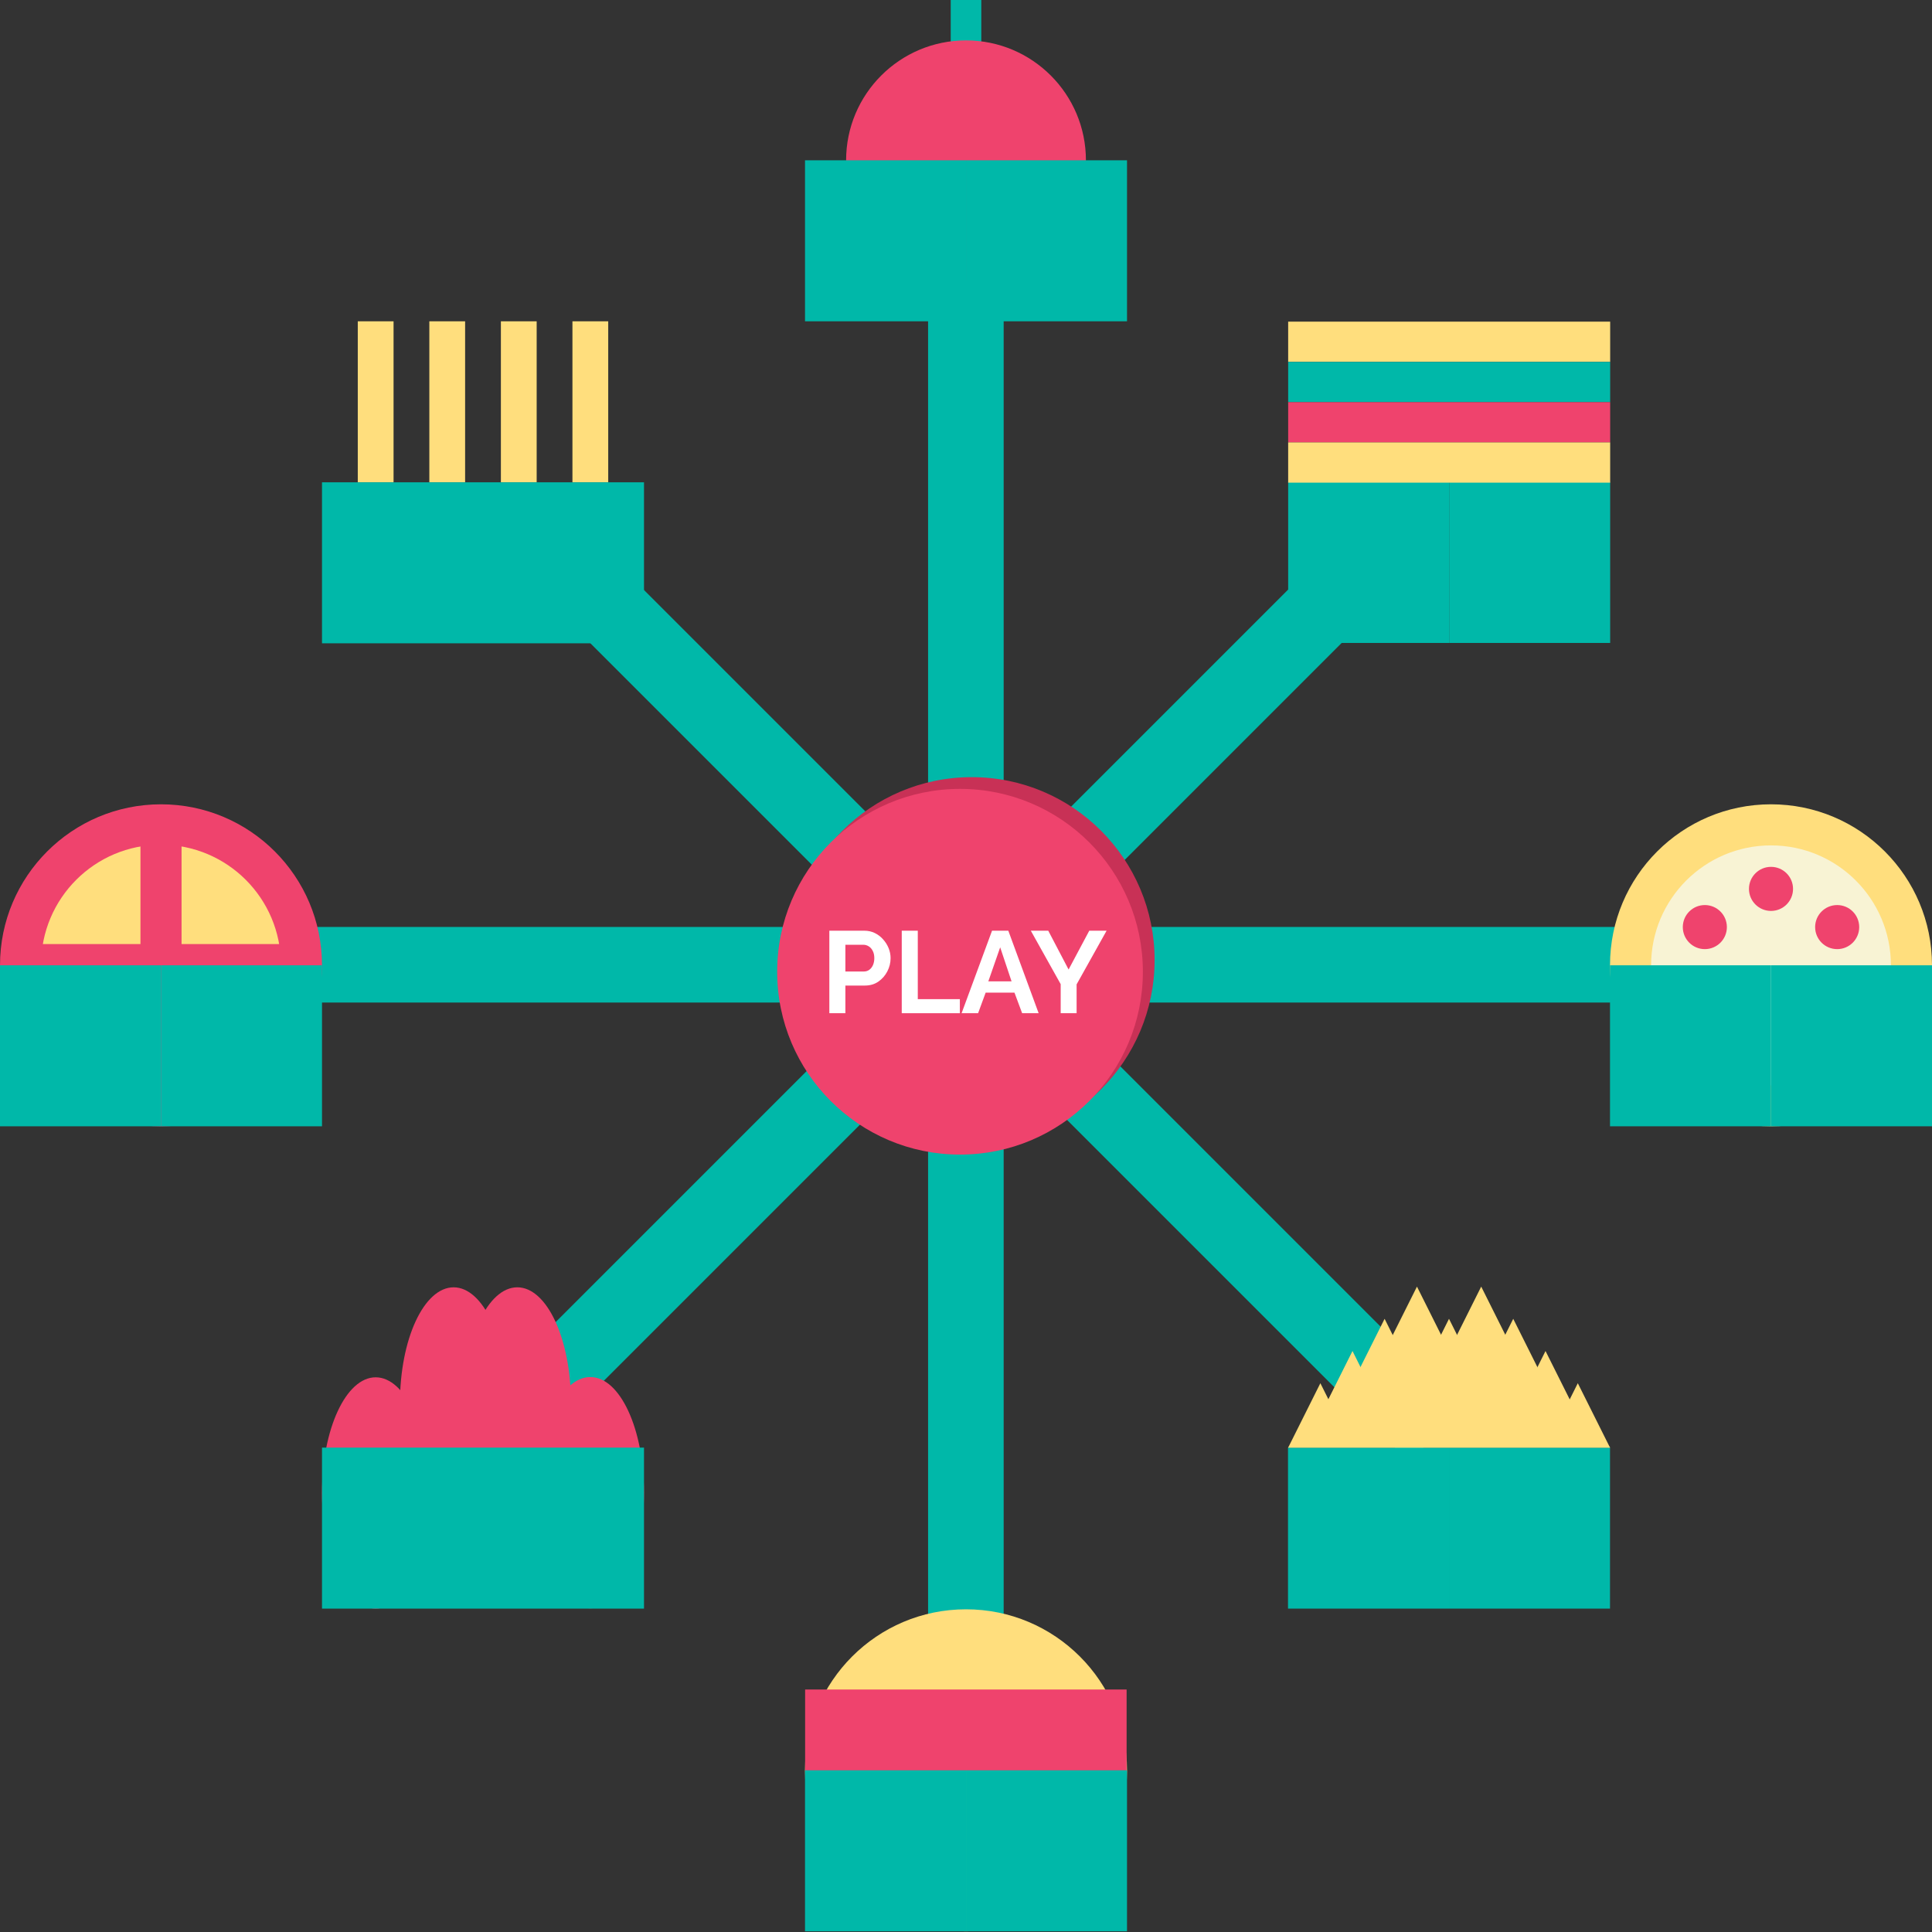 <svg width="532" height="532" viewBox="0 0 532 532" fill="none" xmlns="http://www.w3.org/2000/svg">
<rect x="0" y="0" width="532" height="532" fill="#333333" stroke="none"/>
<g id="whole">
<g id="hero">
<g id="caraousel">
<rect id="Rectangle 69" x="255.56" y="44.034" width="20.811" height="443.556" fill="#00B8A9"/>
<path id="Rectangle 70" d="M370.21 146.849L384.926 161.564L132.618 413.872L117.902 399.156L370.21 146.849Z" fill="#00B8A9"/>
<rect id="Rectangle 71" x="466.773" y="255.251" width="20.811" height="422.745" transform="rotate(90 466.773 255.251)" fill="#00B8A9"/>
<rect id="Rectangle 72" x="402.732" y="387.867" width="20.811" height="344.466" transform="rotate(135 402.732 387.867)" fill="#00B8A9"/>
</g>
<g id="apple">
<path id="Vector" d="M270.212 0H261.793V13.829H270.212V0Z" fill="#00B8A9"/>
<path id="Vector_2" d="M266.004 77.159C284.238 77.159 299.021 62.377 299.021 44.142C299.021 25.907 284.238 11.124 266.004 11.124C247.769 11.124 232.986 25.907 232.986 44.142C232.986 62.377 247.769 77.159 266.004 77.159Z" fill="#EF436D"/>
<g id="Group">
<path id="Vector_3" d="M310.337 44.141H266.004V88.474H310.337V44.141Z" fill="#00B8A9"/>
<path id="Vector_4" d="M266.003 44.141H221.67V88.474H266.003V44.141Z" fill="#00B8A9"/>
</g>
</g>
<g id="pizza">
<g id="Group_2">
<g id="Group_3">
<path id="Vector_5" d="M487.668 310.141C512.153 310.141 532.002 290.292 532.002 265.808C532.002 241.323 512.153 221.474 487.668 221.474C463.184 221.474 443.335 241.323 443.335 265.808C443.335 290.292 463.184 310.141 487.668 310.141Z" fill="#FFDE7D"/>
<path id="Vector_6" d="M487.669 298.825C505.903 298.825 520.686 284.043 520.686 265.808C520.686 247.573 505.903 232.791 487.669 232.791C469.434 232.791 454.651 247.573 454.651 265.808C454.651 284.043 469.434 298.825 487.669 298.825Z" fill="#F8F3D4"/>
</g>
<g id="Group_4">
<path id="Vector_7" d="M487.668 250.835C491.02 250.835 493.736 248.118 493.736 244.766C493.736 241.415 491.02 238.698 487.668 238.698C484.317 238.698 481.6 241.415 481.6 244.766C481.6 248.118 484.317 250.835 487.668 250.835Z" fill="#EF436D"/>
<path id="Vector_8" d="M469.448 261.355C472.8 261.355 475.517 258.638 475.517 255.287C475.517 251.935 472.8 249.218 469.448 249.218C466.097 249.218 463.38 251.935 463.38 255.287C463.38 258.638 466.097 261.355 469.448 261.355Z" fill="#EF436D"/>
<path id="Vector_9" d="M505.889 261.355C509.24 261.355 511.957 258.638 511.957 255.287C511.957 251.935 509.24 249.218 505.889 249.218C502.537 249.218 499.82 251.935 499.82 255.287C499.82 258.638 502.537 261.355 505.889 261.355Z" fill="#EF436D"/>
</g>
</g>
<g id="Group_5">
<path id="Vector_10" d="M532.001 265.807H487.668V310.141H532.001V265.807Z" fill="#00B8A9"/>
<path id="Vector_11" d="M487.668 265.807H443.335V310.141H487.668V265.807Z" fill="#00B8A9"/>
</g>
</g>
<g id="hamburger">
<path id="Vector_12" d="M266.003 531.809C290.488 531.809 310.337 511.96 310.337 487.475C310.337 462.99 290.488 443.142 266.003 443.142C241.519 443.142 221.67 462.99 221.67 487.475C221.67 511.96 241.519 531.809 266.003 531.809Z" fill="#FFDE7D"/>
<path id="Vector_13" d="M310.226 465.227H221.701V487.591H310.226V465.227Z" fill="#EF436D"/>
<g id="Group_6">
<path id="Vector_14" d="M310.336 487.476H266.003V531.809H310.336V487.476Z" fill="#00B8A9"/>
<path id="Vector_15" d="M266.003 487.476H221.67V531.809H266.003V487.476Z" fill="#00B8A9"/>
</g>
</g>
<g id="fries">
<g id="Group_7">
<path id="Vector_16" d="M128.074 88.476H118.222V132.809H128.074V88.476Z" fill="#FFDE7D"/>
<path id="Vector_17" d="M108.372 88.476H98.519V132.809H108.372V88.476Z" fill="#FFDE7D"/>
<path id="Vector_18" d="M167.481 88.476H157.629V132.809H167.481V88.476Z" fill="#FFDE7D"/>
<path id="Vector_19" d="M147.779 88.476H137.927V132.809H147.779V88.476Z" fill="#FFDE7D"/>
</g>
<g id="Group_8">
<path id="Vector_20" d="M177.333 132.809H133V177.142H177.333V132.809Z" fill="#00B8A9"/>
<path id="Vector_21" d="M133 132.809H88.667V177.142H133V132.809Z" fill="#00B8A9"/>
</g>
</g>
<g id="nachos">
<g id="Group_9">
<path id="Vector_22" d="M443.335 398.616H399.002V442.95H443.335V398.616Z" fill="#00B8A9"/>
<path id="Vector_23" d="M399.001 398.616H354.668V442.95H399.001V398.616Z" fill="#00B8A9"/>
</g>
<path id="Vector_24" d="M443.38 398.615H354.713L382.335 369.595H415.523L443.38 398.615Z" fill="#FFDE7D"/>
<g id="Group_10">
<path id="Vector_25" d="M363.58 380.883L354.713 398.616H372.446L363.58 380.883Z" fill="#FFDE7D"/>
<path id="Vector_26" d="M381.313 380.883L372.446 398.616H390.18L381.313 380.883Z" fill="#FFDE7D"/>
<path id="Vector_27" d="M399.001 380.883L390.135 398.616H407.868L399.001 380.883Z" fill="#FFDE7D"/>
<path id="Vector_28" d="M416.735 380.883L407.868 398.616H425.602L416.735 380.883Z" fill="#FFDE7D"/>
<path id="Vector_29" d="M434.468 380.883L425.602 398.616H443.335L434.468 380.883Z" fill="#FFDE7D"/>
<path id="Vector_30" d="M372.425 372.016L363.559 389.749H381.292L372.425 372.016Z" fill="#FFDE7D"/>
<path id="Vector_31" d="M390.134 372.016L381.268 389.749H399.001L390.134 372.016Z" fill="#FFDE7D"/>
<path id="Vector_32" d="M407.843 372.016L398.977 389.749H416.71L407.843 372.016Z" fill="#FFDE7D"/>
<path id="Vector_33" d="M425.577 372.016L416.71 389.749H434.443L425.577 372.016Z" fill="#FFDE7D"/>
<path id="Vector_34" d="M381.268 363.149L372.401 380.882H390.135L381.268 363.149Z" fill="#FFDE7D"/>
<path id="Vector_35" d="M399.001 363.149L390.135 380.882H407.868L399.001 363.149Z" fill="#FFDE7D"/>
<path id="Vector_36" d="M416.689 363.149L407.822 380.882H425.556L416.689 363.149Z" fill="#FFDE7D"/>
<path id="Vector_37" d="M390.179 354.282L381.312 372.016H399.046L390.179 354.282Z" fill="#FFDE7D"/>
<path id="Vector_38" d="M407.868 354.282L399.001 372.016H416.734L407.868 354.282Z" fill="#FFDE7D"/>
</g>
</g>
<g id="orange">
<g id="Group_11">
<path id="Vector_39" d="M44.334 310.142C68.818 310.142 88.667 290.293 88.667 265.809C88.667 241.324 68.818 221.475 44.334 221.475C19.849 221.475 0 241.324 0 265.809C0 290.293 19.849 310.142 44.334 310.142Z" fill="#EF436D"/>
<path id="Vector_40" d="M44.334 298.634C62.569 298.634 77.351 283.852 77.351 265.617C77.351 247.382 62.569 232.6 44.334 232.6C26.099 232.6 11.316 247.382 11.316 265.617C11.316 283.852 26.099 298.634 44.334 298.634Z" fill="#FFDE7D"/>
</g>
<g id="Group_12">
<path id="Vector_41" d="M49.993 226.839H38.677V304.776H49.993V226.839Z" fill="#EF436D"/>
<path id="Vector_42" d="M83.302 271.276V259.959H5.365V271.276H83.302Z" fill="#EF436D"/>
</g>
<g id="Group_13">
<path id="Vector_43" d="M88.668 265.808H44.334V310.142H88.668V265.808Z" fill="#00B8A9"/>
<path id="Vector_44" d="M44.334 265.808H0V310.142H44.334V265.808Z" fill="#00B8A9"/>
</g>
</g>
<g id="sandwich">
<g id="Group_14">
<path id="Vector_45" d="M443.379 132.712H399.046V177.045H443.379V132.712Z" fill="#00B8A9"/>
<path id="Vector_46" d="M399.046 132.712H354.713V177.045H399.046V132.712Z" fill="#00B8A9"/>
</g>
<g id="Group_15">
<path id="Vector_47" d="M443.38 88.57H354.713V99.655H443.38V88.57Z" fill="#FFDE7D"/>
<path id="Vector_48" d="M443.38 99.653H354.713V110.738H443.38V99.653Z" fill="#00B8A9"/>
<path id="Vector_49" d="M443.38 110.736H354.713V121.821H443.38V110.736Z" fill="#EF436D"/>
<path id="Vector_50" d="M443.38 121.819H354.713V132.904H443.38V121.819Z" fill="#FFDE7D"/>
</g>
</g>
<g id="jello">
<path id="Vector_51" d="M103.446 442.954C111.608 442.954 118.225 428.695 118.225 411.106C118.225 393.517 111.608 379.258 103.446 379.258C95.284 379.258 88.667 393.517 88.667 411.106C88.667 428.695 95.284 442.954 103.446 442.954Z" fill="#EF436D"/>
<path id="Vector_52" d="M124.913 418.173C133.075 418.173 139.691 403.914 139.691 386.325C139.691 368.736 133.075 354.477 124.913 354.477C116.75 354.477 110.134 368.736 110.134 386.325C110.134 403.914 116.75 418.173 124.913 418.173Z" fill="#EF436D"/>
<path id="Vector_53" d="M162.552 442.883C170.714 442.883 177.331 428.624 177.331 411.035C177.331 393.445 170.714 379.187 162.552 379.187C154.39 379.187 147.773 393.445 147.773 411.035C147.773 428.624 154.39 442.883 162.552 442.883Z" fill="#EF436D"/>
<path id="Vector_54" d="M142.447 418.173C150.609 418.173 157.226 403.914 157.226 386.325C157.226 368.736 150.609 354.477 142.447 354.477C134.285 354.477 127.668 368.736 127.668 386.325C127.668 403.914 134.285 418.173 142.447 418.173Z" fill="#EF436D"/>
<path id="Vector_55" d="M177.333 398.618H133V442.951H177.333V398.618Z" fill="#00B8A9"/>
<path id="Vector_56" d="M133 398.618H88.667V442.951H133V398.618Z" fill="#00B8A9"/>
</g>
<path id="Vector_57" d="M266.003 310.142C290.488 310.142 310.337 290.293 310.337 265.809C310.337 241.324 290.488 221.475 266.003 221.475C241.519 221.475 221.67 241.324 221.67 265.809C221.67 290.293 241.519 310.142 266.003 310.142Z" fill="#00B8A9"/>
</g>
<g id="button">
<circle id="Ellipse 22" cx="267.583" cy="264.351" r="50.351" fill="#C83156"/>
<circle id="Ellipse 21" cx="264.353" cy="267.581" r="50.351" fill="#EF436D"/>
<g id="PLAY">
<path d="M228.37 279V256.28H238.002C239.047 256.28 240.007 256.493 240.882 256.92C241.757 257.346 242.514 257.922 243.154 258.648C243.815 259.373 244.327 260.184 244.69 261.08C245.053 261.976 245.234 262.893 245.234 263.832C245.234 265.112 244.935 266.328 244.338 267.48C243.741 268.632 242.919 269.57 241.874 270.296C240.829 271.021 239.591 271.384 238.162 271.384H232.786V279H228.37ZM232.786 267.512H237.906C238.439 267.512 238.919 267.362 239.346 267.064C239.773 266.765 240.114 266.338 240.37 265.784C240.626 265.208 240.754 264.557 240.754 263.832C240.754 263.042 240.605 262.37 240.306 261.816C240.029 261.261 239.655 260.845 239.186 260.568C238.738 260.29 238.247 260.152 237.714 260.152H232.786V267.512Z" fill="white"/>
<path d="M248.308 279V256.28H252.724V275.128H264.308V279H248.308Z" fill="white"/>
<path d="M273.171 256.28H277.651L286.003 279H281.459L279.347 273.336H271.411L269.331 279H264.787L273.171 256.28ZM278.547 270.232L275.411 260.856L272.147 270.232H278.547Z" fill="white"/>
<path d="M288.649 256.28L294.249 266.968L299.945 256.28H304.713L296.457 271.064V279H292.073V271L283.849 256.28H288.649Z" fill="white"/>
</g>
</g>
</g>
</svg>
